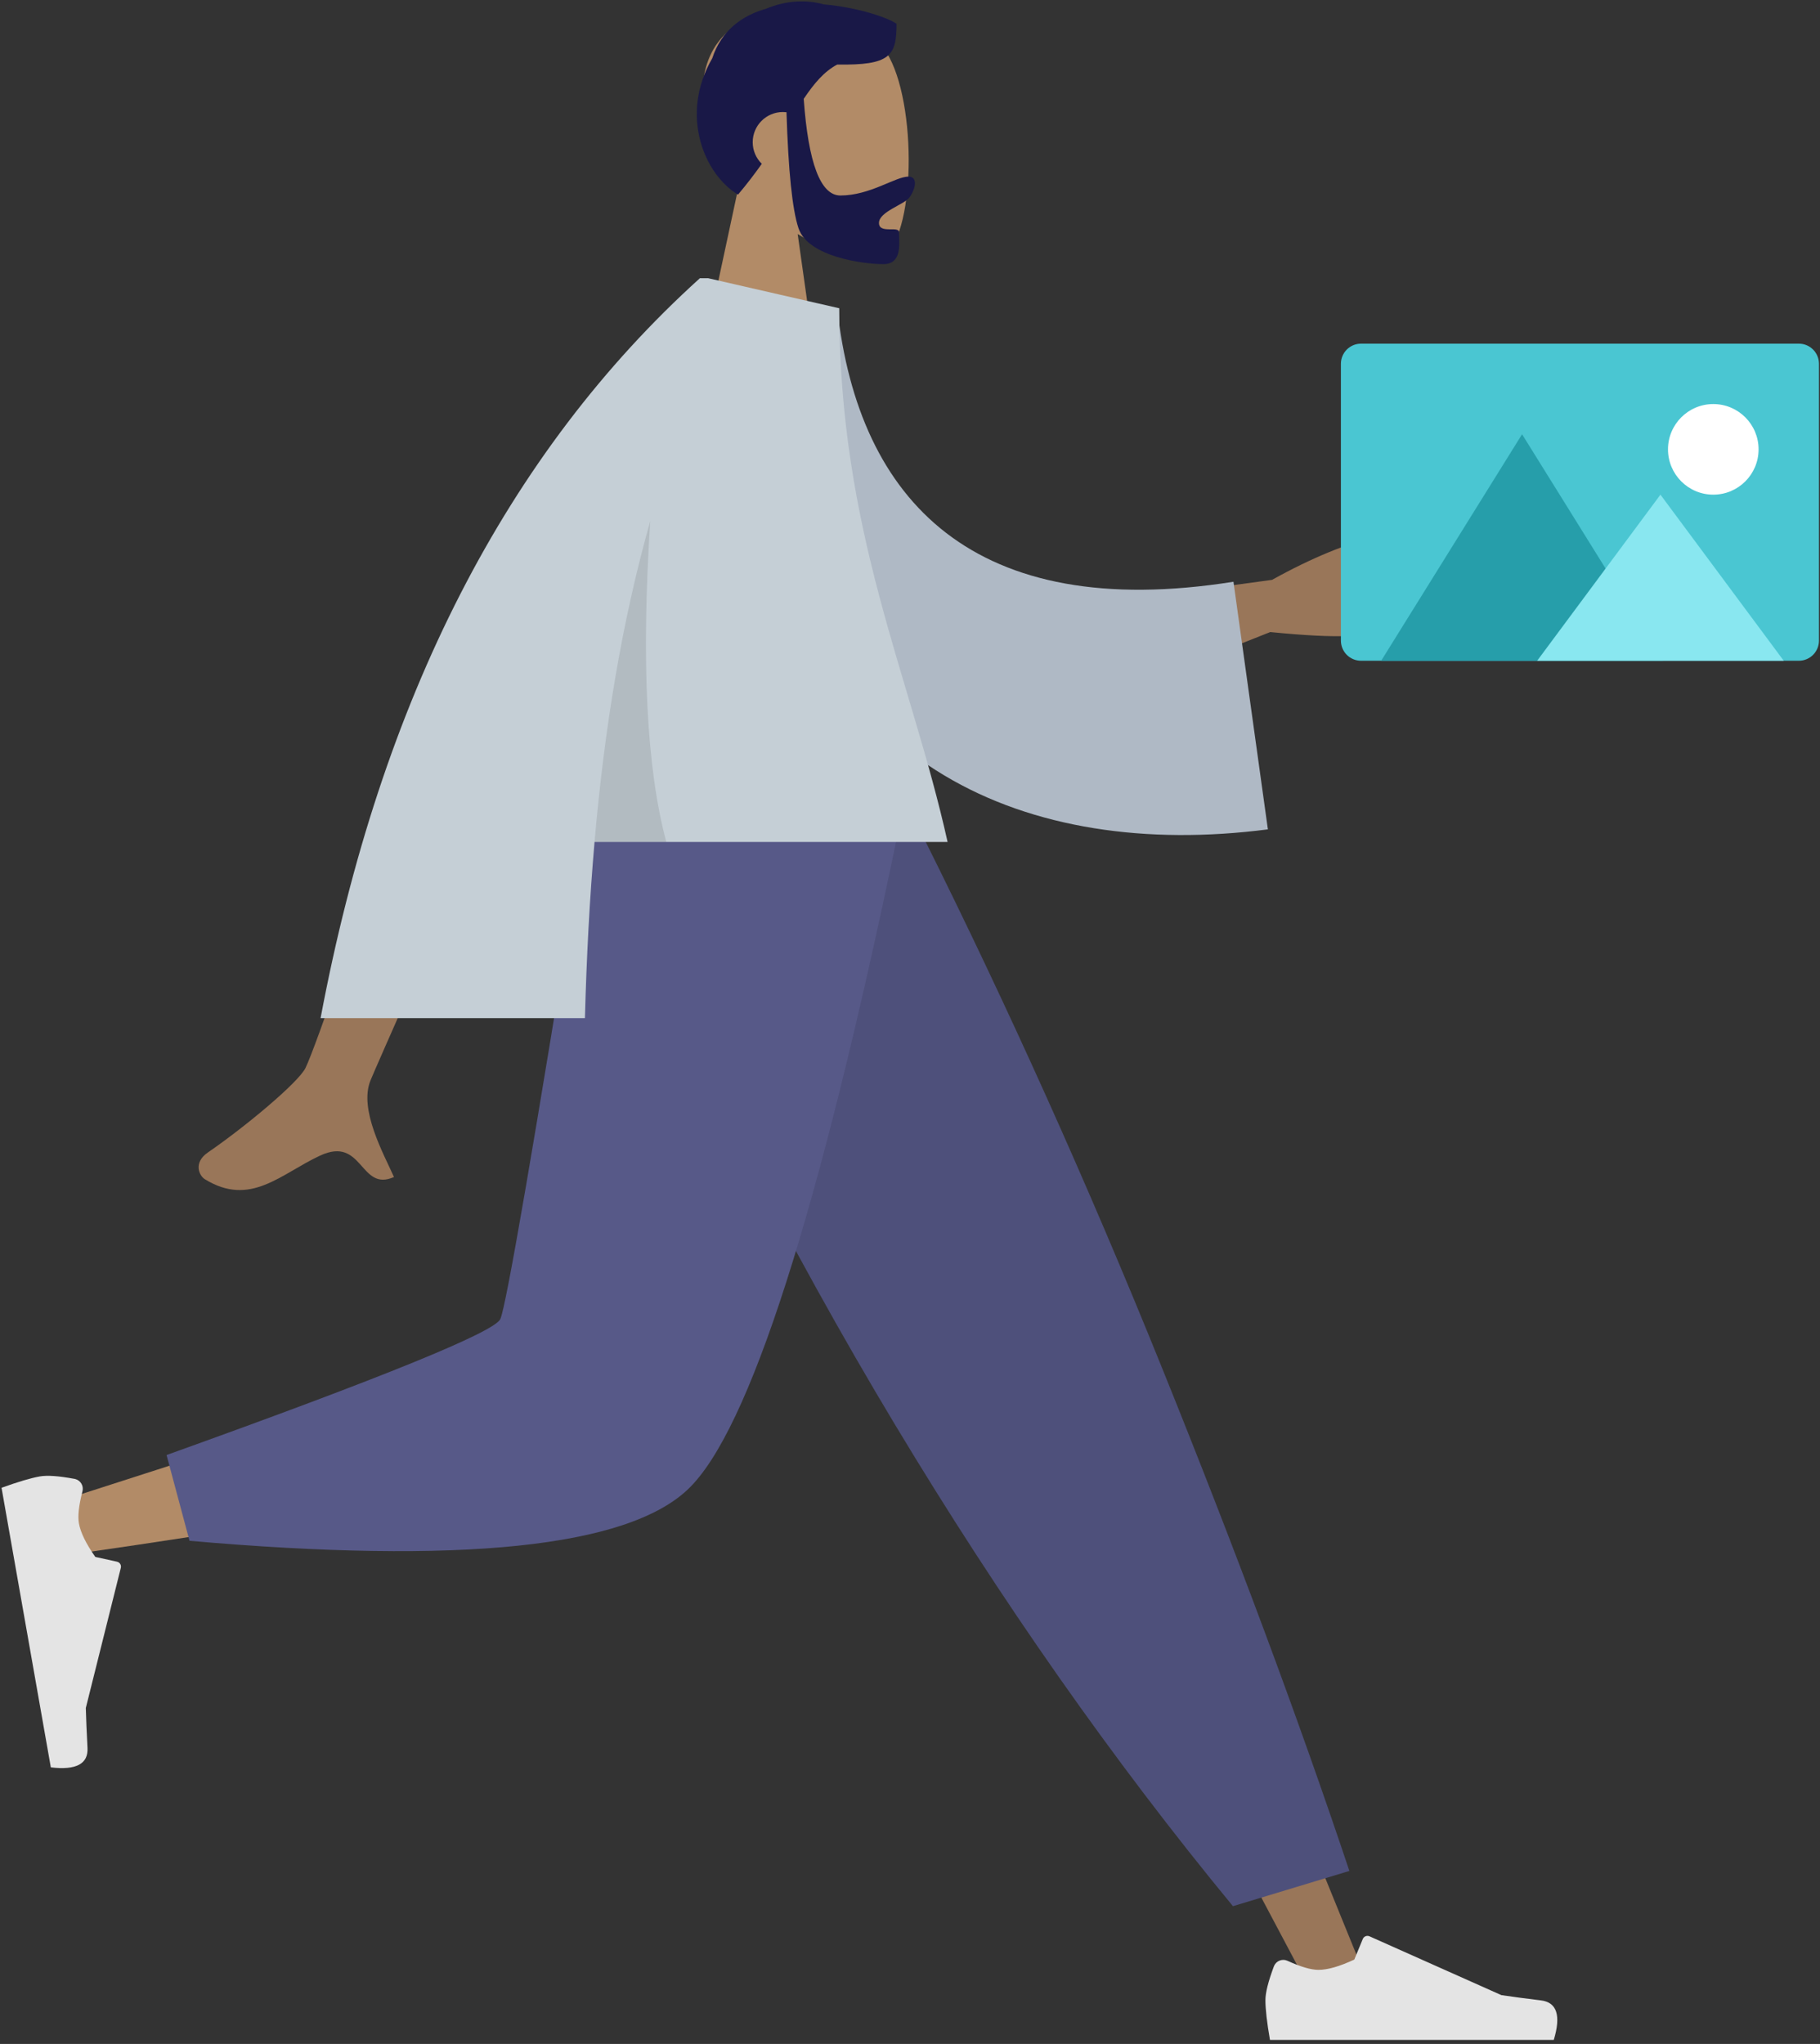 <svg width="391" height="439" viewBox="0 0 391 439" fill="none" xmlns="http://www.w3.org/2000/svg">
<rect x="0" y="0" width="391" height="439" fill="#333333" stroke="none"/>
<path fill-rule="evenodd" clip-rule="evenodd" d="M141.047 179.757L221.379 314.056L281.604 427.595H294.576L193.668 179.757L141.047 179.757Z" fill="#997659"/>
<path fill-rule="evenodd" clip-rule="evenodd" d="M273.672 422.353C272.463 425.582 271.858 427.998 271.858 429.601C271.858 431.55 272.183 434.395 272.832 438.135C275.094 438.135 295.419 438.135 333.807 438.135C335.392 432.897 334.477 430.069 331.063 429.651C327.649 429.233 324.813 428.856 322.555 428.52L294.215 415.885C293.669 415.642 293.03 415.887 292.787 416.433C292.783 416.442 292.779 416.451 292.775 416.461L290.953 420.88C287.793 422.354 285.225 423.092 283.249 423.092C281.644 423.092 279.427 422.443 276.598 421.146L276.598 421.146C275.512 420.649 274.229 421.125 273.731 422.211C273.71 422.258 273.69 422.305 273.672 422.353Z" fill="#E4E4E4"/>
<path fill-rule="evenodd" clip-rule="evenodd" d="M264.878 409.414L289.894 401.846C278.934 369.081 265.5 333.024 249.594 293.675C233.687 254.326 216.604 216.353 198.345 179.757H127.689C147.99 226.05 169.512 268.113 192.254 305.946C214.996 343.779 239.204 378.269 264.878 409.414Z" fill="#4E507B"/>
<path fill-rule="evenodd" clip-rule="evenodd" d="M135.768 179.757C128.186 226.95 113.563 287.246 112.183 289.107C111.263 290.347 78.142 301.446 12.82 322.402L15.622 333.841C93.519 322.602 134.563 313.882 138.756 307.682C145.046 298.381 176.451 224.906 188.615 179.757H135.768Z" fill="#B28B67"/>
<path fill-rule="evenodd" clip-rule="evenodd" d="M35.782 312.514L40.717 330.937C98.979 336.047 134.677 332.355 147.812 319.861C160.947 307.366 175.917 260.665 192.722 179.757H125.348C114.701 246.01 108.748 280.527 107.491 283.308C106.233 286.089 82.33 295.824 35.782 312.514Z" fill="#575988"/>
<path fill-rule="evenodd" clip-rule="evenodd" d="M16.019 317.637C12.63 317.006 10.146 316.83 8.567 317.108C6.647 317.447 3.902 318.261 0.331 319.55C0.724 321.777 4.253 341.793 10.919 379.598C16.354 380.249 18.98 378.857 18.798 375.423C18.617 371.988 18.496 369.13 18.435 366.848L25.956 336.744C26.101 336.165 25.749 335.578 25.169 335.433C25.16 335.431 25.149 335.428 25.14 335.426L20.471 334.399C18.47 331.543 17.298 329.142 16.955 327.196C16.677 325.615 16.93 323.319 17.716 320.308L17.716 320.308C18.017 319.153 17.325 317.972 16.17 317.67C16.12 317.657 16.07 317.646 16.019 317.637Z" fill="#E4E4E4"/>
<path fill-rule="evenodd" clip-rule="evenodd" d="M158.748 39.725C153.767 33.877 150.395 26.711 150.958 18.682C152.582 -4.454 184.787 0.636 191.052 12.312C197.317 23.989 196.572 53.609 188.476 55.696C185.247 56.528 178.368 54.489 171.368 50.27L175.762 81.357H149.816L158.748 39.725Z" fill="#B28B67"/>
<path fill-rule="evenodd" clip-rule="evenodd" d="M172.665 21.237C173.658 35.072 176.285 41.989 180.547 41.989C186.939 41.989 192.362 37.931 195.167 37.931C197.211 37.931 196.755 40.49 195.4 42.387C194.282 43.952 188.836 45.46 188.836 47.887C188.836 50.313 193.139 48.436 193.139 49.875C193.139 52.255 193.895 56.731 189.763 56.731C185.582 56.731 173.594 55.207 171.54 49.002C170.214 44.997 169.357 36.698 168.968 24.105C168.714 24.075 168.456 24.06 168.194 24.06C164.612 24.06 161.708 26.964 161.708 30.546C161.708 32.365 162.456 34.008 163.662 35.186C162.161 37.305 160.479 39.518 158.551 41.801C151.31 37.457 145.937 24.739 153.016 12.523C154.973 6.538 159.403 3.341 164.635 1.857C168.873 0.084 173.272 -0.116 176.986 0.947C184.266 1.571 190.766 3.791 192.609 5.109C192.609 12.001 191.273 14.046 179.867 13.866C177.064 15.346 174.909 17.895 172.665 21.237Z" fill="#191847"/>
<path fill-rule="evenodd" clip-rule="evenodd" d="M230.601 130.363L273.285 124.541C281.824 119.791 289.679 116.576 296.851 114.895C298.869 114.836 302.079 115.57 297.296 119.557C292.514 123.544 287.661 127.955 288.513 130.083C289.365 132.211 293.813 131.419 294.55 134.692C295.041 136.874 287.822 137.228 272.894 135.755L238.259 149.487L230.601 130.363ZM96.514 140.243L120.187 140.332C94.229 198.747 80.694 229.332 79.583 232.087C77.081 238.287 82.375 247.728 84.638 252.802C77.266 256.102 78.051 243.883 68.75 248.21C60.261 252.16 53.803 259.316 43.995 253.264C42.789 252.52 41.467 249.719 44.66 247.529C52.614 242.075 64.077 232.529 65.626 229.387C67.738 225.103 78.034 195.388 96.514 140.243Z" fill="#997659"/>
<path fill-rule="evenodd" clip-rule="evenodd" d="M161.357 65.162L179.892 66.397C184.457 107.695 209.321 133.781 264.991 124.95L272.387 178.134C220.355 184.858 174.723 164.027 165.371 107.625C162.95 93.025 161.039 77.83 161.357 65.162Z" fill="#AFB9C5"/>
<path fill-rule="evenodd" clip-rule="evenodd" d="M152.213 59.774L180.296 66.206C180.296 114.508 195.682 145.325 203.574 180.838H127.729C126.661 193.109 126.005 205.722 125.663 218.676H68.873C81.742 150.204 108.904 97.231 150.359 59.757H152.198L152.213 59.774Z" fill="#C5CFD6"/>
<path fill-rule="evenodd" clip-rule="evenodd" d="M139.696 111.929C137.741 142.028 138.891 164.997 143.144 180.838H127.729C129.846 156.529 133.581 133.559 139.696 111.929V111.929Z" fill="black" fill-opacity="0.1"/>
<path fill-rule="evenodd" clip-rule="evenodd" d="M339.973 130.012C339.969 130.023 339.965 130.033 339.958 130.046C339.965 130.035 339.973 129.993 339.973 130.012Z" fill="#C5CFD6"/>
<path fill-rule="evenodd" clip-rule="evenodd" d="M339.964 130.028C339.964 130.03 339.961 130.035 339.961 130.039C339.961 130.028 339.98 129.997 339.964 130.028Z" fill="#C5CFD6"/>
<path fill-rule="evenodd" clip-rule="evenodd" d="M340.039 129.846C340.024 129.889 340.004 129.93 339.987 129.973C339.996 129.952 340.004 129.934 340.013 129.913C339.788 130.475 339.931 130.11 340.039 129.846Z" fill="#C5CFD6"/>
<path fill-rule="evenodd" clip-rule="evenodd" d="M339.99 129.976C339.982 129.995 339.973 130.017 339.964 130.036C339.902 130.158 339.99 129.976 339.99 129.976Z" fill="#C5CFD6"/>
<path fill-rule="evenodd" clip-rule="evenodd" d="M339.965 130.029C339.965 130.027 339.965 130.027 339.967 130.025C339.965 130.027 339.965 130.027 339.965 130.029Z" fill="#C5CFD6"/>
<path fill-rule="evenodd" clip-rule="evenodd" d="M339.955 130.044C339.942 130.069 340.014 129.946 339.955 130.044Z" fill="#C5CFD6"/>
<path fill-rule="evenodd" clip-rule="evenodd" d="M339.964 130.029L339.968 130.025C339.966 130.027 339.966 130.029 339.964 130.029Z" fill="#C5CFD6"/>
<path d="M386.453 73.811H292.399C290.01 73.811 288.074 75.747 288.074 78.135V137.595C288.074 139.983 290.01 141.919 292.399 141.919H386.453C388.841 141.919 390.777 139.983 390.777 137.595V78.135C390.777 75.747 388.841 73.811 386.453 73.811Z" fill="#4AC6D2"/>
<path fill-rule="evenodd" clip-rule="evenodd" d="M326.993 93.27L296.723 141.919H357.263L326.993 93.27Z" fill="#269EAA"/>
<path fill-rule="evenodd" clip-rule="evenodd" d="M356.723 106.243L330.236 141.919H383.209L356.723 106.243Z" fill="#89E7F0"/>
<path d="M368.074 106.243C373.448 106.243 377.804 101.887 377.804 96.513C377.804 91.14 373.448 86.784 368.074 86.784C362.701 86.784 358.345 91.14 358.345 96.513C358.345 101.887 362.701 106.243 368.074 106.243Z" fill="white"/>
</svg>
